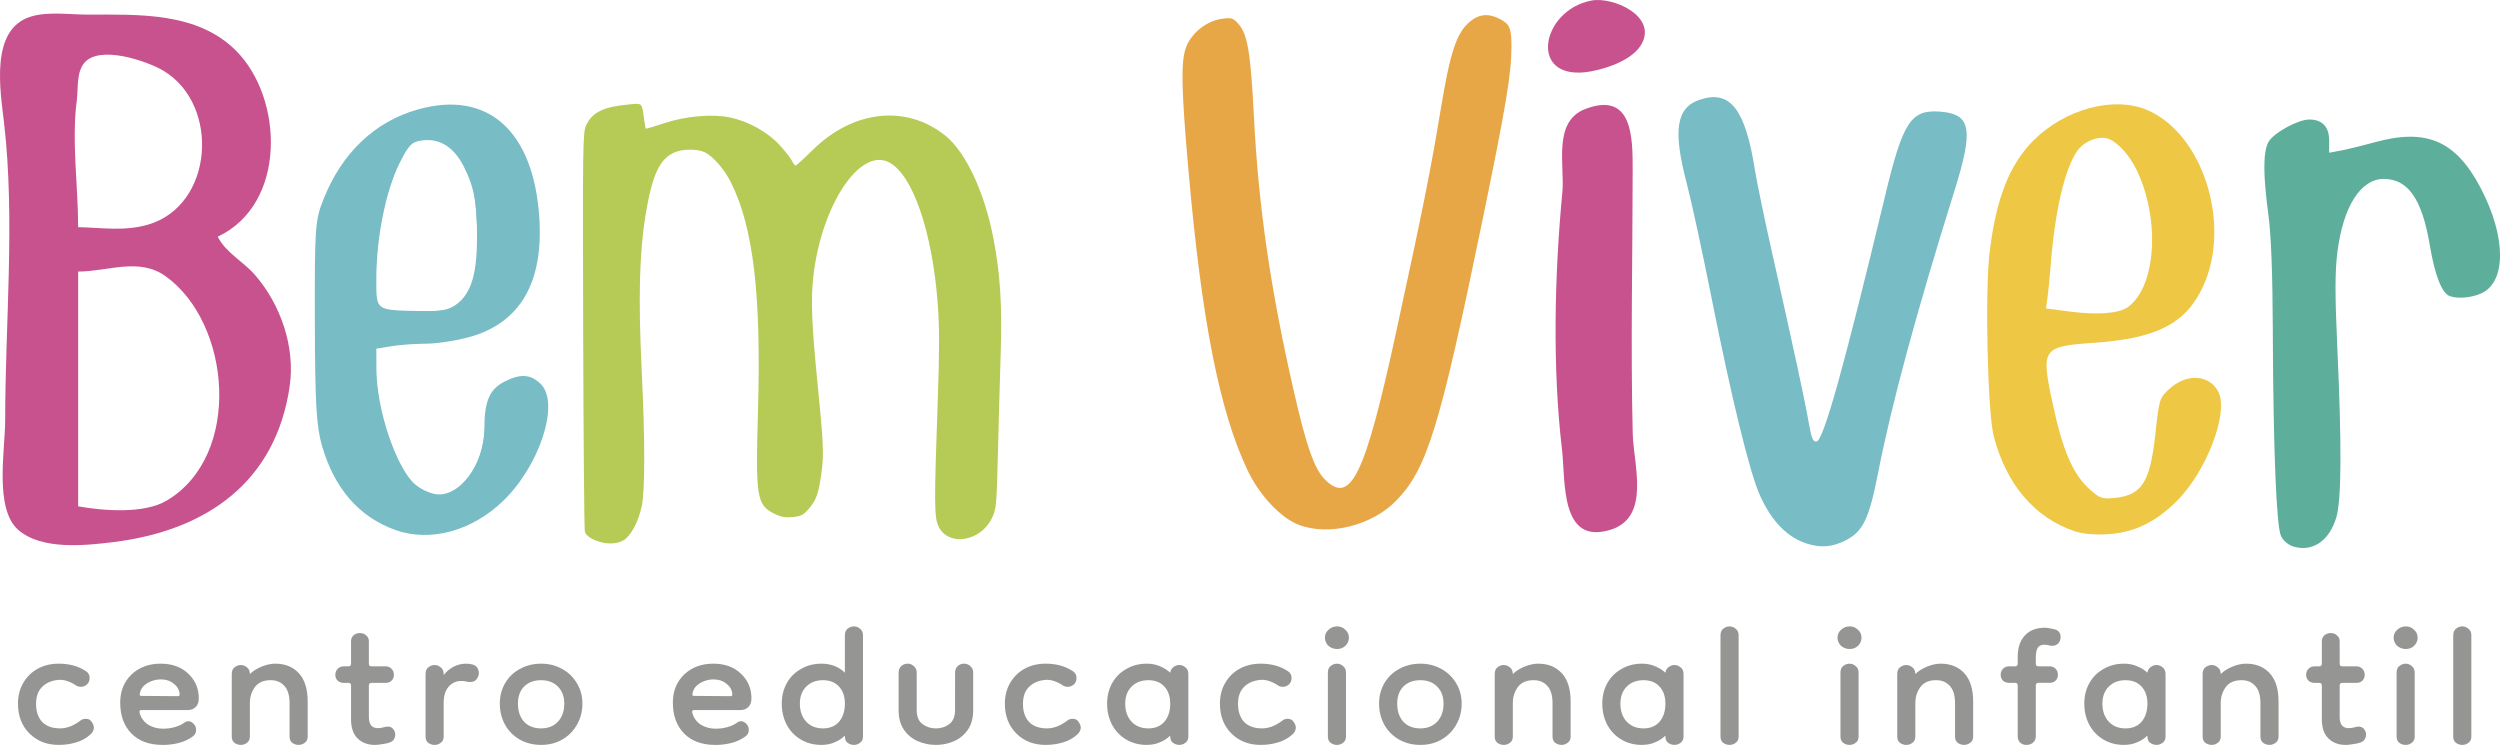 <?xml version="1.0" encoding="UTF-8"?>
<svg version="1.1" viewBox="0 0 139 41.417" xmlSpace="preserve" xmlns="http://www.w3.org/2000/svg" xmlnsSvg="http://www.w3.org/2000/svg">
<g transform="translate(-33.417 -46.531)">
<path d="m45.522 59.69c3.843-1.797 3.678-7.691 1.005-10.354-2.157-2.149-5.423-1.993-8.237-1.993-0.996 0-2.216-0.186-3.175 0.115-2.267 0.712-1.683 4.082-1.472 5.912 0.622 5.377 0.061 11.136 0.061 16.551 0 1.607-0.616 4.905 0.732 6.075 1.295 1.125 3.7 0.87 5.266 0.678 5.196-0.638 9.06-3.338 9.825-8.693 0.31-2.169-0.512-4.537-1.94-6.171-0.659-0.754-1.606-1.219-2.064-2.119m-7.761-0.529c0-2.291-0.371-4.806-0.075-7.056 0.085-0.648-0.029-1.517 0.403-2.061 0.831-1.046 3.528-0.118 4.434 0.431 3.149 1.909 2.762 7.493-0.881 8.546-1.323 0.382-2.546 0.167-3.881 0.139m0 15.522v-13.053c1.662-1e-3 3.382-0.803 4.863 0.259 3.648 2.617 4.267 9.961 0.076 12.466-1.278 0.764-3.534 0.577-4.939 0.328" fill="#c8528e"/>
<path d="m55.391 75.995c-2.006-0.715-3.393-2.312-4.073-4.686-0.313-1.094-0.385-2.337-0.396-6.896-0.013-5.264 0.013-5.629 0.486-6.817 1.027-2.577 2.851-4.308 5.248-4.981 3.885-1.09 6.431 1.185 6.747 6.026 0.235 3.606-1.068 5.838-3.866 6.623-0.732 0.205-1.825 0.375-2.429 0.376-0.604 0.001-1.473 0.065-1.932 0.14l-0.834 0.138 0.003 1.139c0.006 2.235 1.088 5.454 2.156 6.42 0.235 0.213 0.723 0.446 1.084 0.518 1.332 0.266 2.763-1.63 2.763-3.662 0-1.475 0.289-2.156 1.092-2.571 0.906-0.469 1.49-0.433 2.048 0.126 1.057 1.057-0.041 4.489-2.068 6.465-1.749 1.705-4.078 2.34-6.029 1.644zm3.465-12.587c0.764-0.601 1.076-1.651 1.084-3.643 0.008-1.939-0.157-2.83-0.734-3.97-0.536-1.058-1.294-1.555-2.235-1.465-0.648 0.062-0.814 0.221-1.351 1.294-0.744 1.486-1.279 4.141-1.279 6.345 0 1.875-0.096 1.804 2.473 1.857 1.169 0.024 1.589-0.062 2.042-0.418z" fill="#78bcc6" stroke-width=".056"/>
<path d="m55.507 75.958c-1.998-0.701-3.58-2.527-4.172-4.815-0.268-1.038-0.413-4.539-0.355-8.565 0.059-4.035 0.076-4.154 0.816-5.673 0.843-1.73 2.027-2.94 3.658-3.737 3.012-1.472 5.79-0.721 7.035 1.902 0.946 1.99 1.158 5.03 0.485 6.944-0.746 2.122-2.319 3.176-5.24 3.512-0.52 0.06-1.192 0.109-1.493 0.11-0.301 5.29e-4 -0.871 0.057-1.267 0.126l-0.72 0.125 0.063 1.349c0.096 2.053 0.785 4.397 1.683 5.722 0.377 0.557 1.308 1.133 1.829 1.133 0.479 0 1.23-0.446 1.628-0.968 0.567-0.743 0.836-1.581 0.948-2.953 0.12-1.471 0.338-1.932 1.113-2.354 1.381-0.752 2.468 0.061 2.295 1.715-0.148 1.417-1.06 3.283-2.202 4.503-1.256 1.343-2.719 2.055-4.379 2.132-0.838 0.039-1.12 0.005-1.727-0.208zm2.86-12.219c0.733-0.277 1.261-1.056 1.484-2.187 0.209-1.065 0.088-4.03-0.197-4.819-0.47-1.298-1.04-2.063-1.732-2.324-0.42-0.158-1.182-0.147-1.512 0.023-0.602 0.309-1.482 2.494-1.848 4.587-0.209 1.196-0.339 3.521-0.229 4.104 0.115 0.612 0.462 0.724 2.255 0.73 0.807 0.002 1.607-0.049 1.78-0.114z" fill="#78bcc6" stroke-width=".028"/>
<path d="m66.454 76.547c-0.296-0.135-0.48-0.3-0.52-0.47-0.034-0.144-0.076-5.193-0.093-11.219-0.029-10.415-0.021-10.977 0.172-11.376 0.344-0.71 0.942-1.004 2.313-1.138 0.834-0.081 0.773-0.14 0.91 0.876 0.032 0.237 0.073 0.445 0.091 0.462 0.018 0.017 0.479-0.119 1.025-0.302 1.178-0.395 2.664-0.525 3.653-0.319 1.016 0.212 2.099 0.814 2.757 1.535 0.317 0.347 0.629 0.746 0.693 0.886 0.064 0.14 0.151 0.255 0.193 0.255 0.042 0 0.475-0.393 0.962-0.872 2.25-2.217 5.201-2.534 7.369-0.791 1.136 0.913 2.179 3.145 2.673 5.717 0.381 1.988 0.489 3.702 0.403 6.403-0.044 1.377-0.114 3.879-0.155 5.562-0.072 2.909-0.089 3.085-0.338 3.595-0.64 1.306-2.423 1.577-2.962 0.451-0.243-0.508-0.248-1.258-0.045-6.994 0.099-2.802 0.099-4.079-7.94e-4 -5.395-0.304-4.016-1.393-7.177-2.709-7.858-1.613-0.834-3.744 2.365-4.203 6.312-0.151 1.299-0.098 2.696 0.225 5.939 0.33 3.306 0.36 3.942 0.237 4.894-0.162 1.243-0.29 1.625-0.709 2.109-0.312 0.361-0.444 0.429-0.918 0.471-0.427 0.038-0.667-0.01-1.054-0.209-0.928-0.478-1.001-0.949-0.865-5.58 0.193-6.535-0.247-10.298-1.496-12.809-0.359-0.722-0.965-1.426-1.444-1.678-0.381-0.2-1.212-0.203-1.683-6e-3 -0.841 0.351-1.262 1.26-1.631 3.519-0.337 2.062-0.401 4.639-0.213 8.509 0.194 3.994 0.194 6.785 7.94e-4 7.675-0.185 0.854-0.605 1.633-1.008 1.871-0.413 0.244-1.058 0.234-1.629-0.026z" fill="#b6ca56" stroke-width=".028"/>
<path d="m105.66 75.723c-1.014-0.372-2.207-1.635-2.88-3.048-1.55-3.256-2.547-8.303-3.277-16.588-0.402-4.556-0.437-6.065-0.161-6.874 0.268-0.787 1.095-1.483 1.928-1.623 0.601-0.102 0.71-0.07 1.023 0.293 0.493 0.573 0.664 1.62 0.843 5.149 0.252 4.967 0.913 9.524 2.199 15.169 0.718 3.148 1.156 4.398 1.75 4.993 1.429 1.429 2.221-0.206 3.944-8.139 1.532-7.054 1.927-9.026 2.487-12.417 0.527-3.195 0.884-4.278 1.612-4.89 0.527-0.444 1.042-0.492 1.686-0.16 0.546 0.282 0.64 0.513 0.64 1.557 0 1.465-0.297 3.248-1.578 9.47-2.408 11.696-3.108 13.98-4.829 15.751-1.339 1.377-3.707 1.975-5.387 1.359z" fill="#e7a746" stroke-width=".04"/>
<path d="m133.94 76.774c-1.122-0.338-2.001-1.224-2.664-2.685-0.573-1.263-1.575-5.355-2.73-11.159-0.491-2.466-1.097-5.262-1.348-6.214-0.779-2.963-0.581-4.21 0.736-4.645 1.686-0.557 2.525 0.522 3.061 3.937 0.102 0.649 0.536 2.737 0.965 4.641 1.186 5.263 1.824 8.226 2.027 9.407 0.144 0.838 0.238 1.06 0.435 1.022 0.388-0.075 1.524-4.151 3.806-13.653 0.997-4.154 1.439-4.822 3.094-4.685 1.684 0.14 1.832 0.978 0.771 4.37-2.135 6.827-3.506 11.89-4.258 15.731-0.498 2.544-0.839 3.249-1.805 3.736-0.723 0.365-1.339 0.423-2.088 0.197z" fill="#78bcc6" stroke-width=".04"/>
<path d="m148.81 76.083c-2.243-0.736-3.858-2.624-4.544-5.316-0.338-1.323-0.489-7.97-0.232-10.155 0.357-3.025 1.097-4.923 2.449-6.275 1.742-1.742 4.446-2.472 6.294-1.699 3.107 1.3 4.723 6.338 3.141 9.796-0.951 2.079-2.573 2.921-6.085 3.158-2.835 0.192-2.932 0.324-2.331 3.179 0.592 2.816 1.159 4.139 2.143 5.004 0.524 0.46 0.666 0.508 1.324 0.444 1.532-0.147 1.99-0.858 2.285-3.546 0.216-1.968 0.229-2.011 0.763-2.504 0.982-0.907 2.274-0.821 2.756 0.185 0.558 1.163-0.692 4.408-2.324 6.034-1.188 1.184-2.394 1.762-3.853 1.846-0.702 0.041-1.371-0.017-1.786-0.152zm2.935-12.49c1.569-1.16 1.788-4.938 0.443-7.663-0.384-0.779-1.02-1.479-1.518-1.672-0.532-0.207-1.357 0.102-1.751 0.655-0.699 0.981-1.255 3.368-1.484 6.366-0.053 0.692-0.134 1.515-0.18 1.829l-0.084 0.57 1.23 0.164c1.624 0.216 2.838 0.127 3.344-0.248z" fill="#eec744" stroke-width=".04"/>
<path d="m160.94 76.922c-0.287-0.085-0.571-0.321-0.696-0.579-0.261-0.538-0.435-4.867-0.459-11.447-0.012-3.173-0.093-5.286-0.249-6.45-0.295-2.202-0.295-3.437-3e-3 -4.003 0.26-0.502 1.636-1.267 2.281-1.267 0.721 0 1.105 0.406 1.105 1.168v0.679l0.669-0.125c0.368-0.069 1.198-0.272 1.845-0.452 2.887-0.801 4.522-0.101 5.904 2.529 1.446 2.752 1.443 5.281-7e-3 5.888-0.565 0.236-1.292 0.289-1.719 0.126-0.43-0.165-0.819-1.163-1.095-2.812-0.431-2.576-1.21-3.697-2.566-3.697-1.279 0-2.249 1.528-2.571 4.048-0.141 1.105-0.142 2.383-6e-3 5.348 0.249 5.433 0.231 8.452-0.056 9.42-0.387 1.304-1.317 1.94-2.376 1.626z" fill="#5daf9b" stroke-width=".04"/>
<path d="m121.9 46.562c-2.856 0.545-3.565 4.601 0 3.933 0.937-0.176 2.35-0.661 2.817-1.565 0.79-1.531-1.633-2.594-2.817-2.368m-0.352 6.034c-1.814 0.703-1.123 3.136-1.265 4.632-0.433 4.552-0.557 9.742-0.02 14.288 0.207 1.754-0.124 5.342 2.696 4.471 2.252-0.696 1.28-3.605 1.237-5.353-0.12-4.886-5e-3 -9.76-3e-3 -14.64 7e-4 -1.757 0.025-4.431-2.645-3.397" fill="#c8528e"/>
<path d="m36.682 87.948q-0.992 0-1.629-0.637-0.637-0.637-0.637-1.659 0-0.652 0.296-1.155 0.296-0.504 0.8-0.785 0.518-0.281 1.17-0.281 0.889 0 1.511 0.415 0.207 0.133 0.207 0.37 0 0.237-0.148 0.37-0.148 0.133-0.341 0.133-0.133 0-0.237-0.059-0.548-0.37-1.022-0.326-0.578 0.059-0.903 0.4-0.326 0.326-0.326 0.933 0 0.637 0.341 1.007 0.355 0.355 0.992 0.355 0.563 0 1.125-0.429 0.118-0.104 0.311-0.104 0.222 0 0.326 0.178 0.118 0.163 0.118 0.311 0 0.207-0.193 0.385-0.37 0.326-0.815 0.444-0.444 0.133-0.948 0.133z" fill="#959693" stroke-width=".278"/>
<path d="m42.455 87.948q-1.111 0-1.733-0.637-0.622-0.637-0.622-1.718 0-0.948 0.622-1.555 0.637-0.607 1.629-0.607 0.963 0 1.54 0.563 0.578 0.548 0.578 1.363 0 0.326-0.178 0.489-0.163 0.163-0.429 0.163h-2.577q-0.148 0-0.104 0.163 0.118 0.415 0.474 0.652 0.37 0.222 0.829 0.222 0.341 0 0.652-0.089 0.326-0.089 0.563-0.267 0.074-0.059 0.193-0.059 0.163 0 0.296 0.148 0.133 0.133 0.133 0.326 0 0.089-0.03 0.178-0.03 0.089-0.133 0.178-0.385 0.281-0.829 0.385-0.429 0.104-0.874 0.104zm0.859-2.71q0.089 0 0.089-0.089 0-0.341-0.311-0.592-0.296-0.252-0.74-0.252-0.385 0-0.74 0.207-0.341 0.207-0.415 0.548 0 0 0 0.015-0.015 0.059-0.015 0.104 0.015 0.044 0.133 0.044z" fill="#959693" stroke-width=".278"/>
<path d="m50.02 87.948q-0.193 0-0.355-0.118-0.148-0.118-0.148-0.341v-1.866q0-0.652-0.296-0.963-0.281-0.311-0.755-0.311-0.607 0-0.889 0.4-0.267 0.385-0.267 0.859v1.881q0 0.222-0.163 0.341-0.148 0.118-0.341 0.118-0.193 0-0.355-0.118-0.148-0.118-0.148-0.341v-3.48q0-0.252 0.148-0.37 0.163-0.133 0.355-0.133 0.193 0 0.341 0.133 0.163 0.118 0.163 0.37 0.252-0.252 0.652-0.415 0.4-0.163 0.755-0.163 0.829 0 1.318 0.533 0.489 0.533 0.489 1.57v1.955q0 0.222-0.163 0.341-0.163 0.118-0.341 0.118z" fill="#959693" stroke-width=".278"/>
<path d="m54.253 87.948q-0.578 0-0.948-0.355t-0.37-1.066v-1.881q0-0.148-0.148-0.148h-0.267q-0.193 0-0.326-0.118-0.133-0.133-0.133-0.326 0-0.207 0.133-0.341t0.326-0.133h0.267q0.148 0 0.148-0.148v-1.244q0-0.207 0.133-0.326 0.148-0.133 0.355-0.133 0.222 0 0.355 0.133 0.148 0.118 0.148 0.326v1.244q0 0.148 0.148 0.148h0.8q0.178 0 0.311 0.133 0.133 0.133 0.133 0.341 0 0.193-0.133 0.326-0.118 0.118-0.326 0.118h-0.785q-0.148 0-0.148 0.148v1.748q0 0.622 0.504 0.622 0.148 0 0.311-0.044 0.163-0.044 0.222-0.044 0.207 0 0.311 0.133 0.118 0.133 0.118 0.311 0 0.133-0.074 0.267-0.074 0.118-0.237 0.178-0.163 0.059-0.415 0.089-0.237 0.044-0.415 0.044z" fill="#959693" stroke-width=".278"/>
<path d="m58.085 85.608v1.881q0 0.222-0.163 0.341-0.148 0.118-0.341 0.118-0.193 0-0.355-0.118-0.148-0.118-0.148-0.341v-3.48q0-0.252 0.148-0.37 0.163-0.133 0.355-0.133 0.193 0 0.341 0.133 0.163 0.118 0.163 0.37v0.059q0.207-0.281 0.533-0.459 0.341-0.178 0.711-0.178 0.178 0 0.355 0.044 0.178 0.044 0.267 0.178 0.089 0.133 0.089 0.296 0 0.193-0.133 0.355-0.118 0.148-0.355 0.148-0.104 0-0.222-0.03-0.104-0.03-0.267-0.03-0.429 0-0.711 0.326-0.267 0.326-0.267 0.889z" fill="#959693" stroke-width=".278"/>
<path d="m63.503 87.948q-0.652 0-1.185-0.296-0.518-0.296-0.815-0.815-0.296-0.533-0.296-1.185 0-0.637 0.296-1.14 0.296-0.504 0.815-0.785 0.533-0.296 1.185-0.296t1.17 0.296q0.518 0.281 0.815 0.785 0.311 0.504 0.311 1.14 0 0.652-0.311 1.185-0.296 0.518-0.815 0.815t-1.17 0.296zm0-0.918q0.578 0 0.933-0.37 0.355-0.385 0.355-1.007 0-0.592-0.355-0.948t-0.933-0.355q-0.592 0-0.948 0.355-0.341 0.355-0.341 0.948 0 0.622 0.341 1.007 0.355 0.37 0.948 0.37z" fill="#959693" stroke-width=".278"/>
<path d="m73.183 87.948q-1.111 0-1.733-0.637-0.622-0.637-0.622-1.718 0-0.948 0.622-1.555 0.637-0.607 1.629-0.607 0.963 0 1.54 0.563 0.578 0.548 0.578 1.363 0 0.326-0.178 0.489-0.163 0.163-0.429 0.163h-2.577q-0.148 0-0.104 0.163 0.118 0.415 0.474 0.652 0.37 0.222 0.829 0.222 0.341 0 0.652-0.089 0.326-0.089 0.563-0.267 0.074-0.059 0.193-0.059 0.163 0 0.296 0.148 0.133 0.133 0.133 0.326 0 0.089-0.03 0.178-0.03 0.089-0.133 0.178-0.385 0.281-0.829 0.385-0.429 0.104-0.874 0.104zm0.859-2.71q0.089 0 0.089-0.089 0-0.341-0.311-0.592-0.296-0.252-0.74-0.252-0.385 0-0.74 0.207-0.341 0.207-0.415 0.548 0 0 0 0.015-0.015 0.059-0.015 0.104 0.015 0.044 0.133 0.044z" fill="#959693" stroke-width=".278"/>
<path d="m79.089 87.948q-0.637 0-1.14-0.296-0.504-0.296-0.785-0.815-0.281-0.533-0.281-1.185 0-0.637 0.281-1.14 0.281-0.504 0.785-0.785 0.504-0.296 1.14-0.296 0.415 0 0.74 0.133t0.563 0.37v-2.073q0-0.252 0.148-0.37 0.163-0.133 0.355-0.133 0.193 0 0.341 0.133 0.163 0.118 0.163 0.37v5.628q0 0.222-0.163 0.341-0.148 0.118-0.341 0.118-0.193 0-0.355-0.118-0.148-0.118-0.148-0.341v-0.059q-0.237 0.237-0.563 0.37-0.326 0.148-0.74 0.148zm0.089-0.918q0.563 0 0.889-0.37 0.326-0.385 0.326-1.007 0-0.592-0.326-0.948-0.326-0.355-0.889-0.355-0.578 0-0.933 0.355-0.355 0.355-0.355 0.948 0 0.622 0.355 1.007 0.355 0.37 0.933 0.37z" fill="#959693" stroke-width=".278"/>
<path d="m86.52 83.92q0-0.207 0.133-0.341 0.148-0.148 0.37-0.148 0.207 0 0.355 0.148 0.148 0.133 0.148 0.341v2.088q0 0.666-0.296 1.096-0.296 0.429-0.77 0.637t-1.007 0.207q-0.533 0-1.007-0.207-0.474-0.207-0.77-0.637-0.296-0.429-0.296-1.096v-2.088q0-0.207 0.133-0.341 0.148-0.148 0.37-0.148 0.207 0 0.355 0.148 0.148 0.133 0.148 0.341v2.088q0 0.548 0.326 0.785 0.326 0.237 0.74 0.237 0.429 0 0.74-0.237 0.326-0.237 0.326-0.785z" fill="#959693" stroke-width=".278"/>
<path d="m91.553 87.948q-0.992 0-1.629-0.637-0.637-0.637-0.637-1.659 0-0.652 0.296-1.155 0.296-0.504 0.8-0.785 0.518-0.281 1.17-0.281 0.889 0 1.511 0.415 0.207 0.133 0.207 0.37 0 0.237-0.148 0.37-0.148 0.133-0.341 0.133-0.133 0-0.237-0.059-0.548-0.37-1.022-0.326-0.578 0.059-0.903 0.4-0.326 0.326-0.326 0.933 0 0.637 0.341 1.007 0.355 0.355 0.992 0.355 0.563 0 1.125-0.429 0.118-0.104 0.311-0.104 0.222 0 0.326 0.178 0.118 0.163 0.118 0.311 0 0.207-0.193 0.385-0.37 0.326-0.815 0.444-0.444 0.133-0.948 0.133z" fill="#959693" stroke-width=".278"/>
<path d="m97.178 87.948q-0.637 0-1.14-0.296t-0.785-0.815q-0.281-0.533-0.281-1.185 0-0.637 0.281-1.14 0.281-0.504 0.785-0.785 0.504-0.296 1.14-0.296 0.415 0 0.74 0.148 0.326 0.133 0.563 0.355 0.03-0.207 0.178-0.311 0.148-0.118 0.326-0.118 0.193 0 0.341 0.133 0.163 0.118 0.163 0.37v3.48q0 0.222-0.163 0.341-0.148 0.118-0.341 0.118-0.193 0-0.355-0.118-0.148-0.118-0.148-0.341v-0.059q-0.237 0.237-0.563 0.37-0.326 0.148-0.74 0.148zm0.089-0.918q0.563 0 0.889-0.37 0.326-0.385 0.326-1.007 0-0.592-0.326-0.948-0.326-0.355-0.889-0.355-0.578 0-0.933 0.355t-0.355 0.948q0 0.622 0.355 1.007 0.355 0.37 0.933 0.37z" fill="#959693" stroke-width=".278"/>
<path d="m103.51 87.948q-0.992 0-1.629-0.637-0.637-0.637-0.637-1.659 0-0.652 0.296-1.155 0.296-0.504 0.8-0.785 0.518-0.281 1.17-0.281 0.889 0 1.511 0.415 0.207 0.133 0.207 0.37 0 0.237-0.148 0.37-0.148 0.133-0.341 0.133-0.133 0-0.237-0.059-0.548-0.37-1.022-0.326-0.578 0.059-0.903 0.4-0.326 0.326-0.326 0.933 0 0.637 0.341 1.007 0.355 0.355 0.992 0.355 0.563 0 1.125-0.429 0.118-0.104 0.311-0.104 0.222 0 0.326 0.178 0.118 0.163 0.118 0.311 0 0.207-0.193 0.385-0.37 0.326-0.815 0.444-0.444 0.133-0.948 0.133z" fill="#959693" stroke-width=".278"/>
<path d="m107.75 87.948q-0.193 0-0.355-0.118-0.148-0.118-0.148-0.341v-3.554q0-0.252 0.148-0.37 0.163-0.133 0.355-0.133 0.193 0 0.341 0.133 0.163 0.118 0.163 0.37v3.554q0 0.222-0.163 0.341-0.148 0.118-0.341 0.118zm0.015-5.332q-0.281 0-0.489-0.178-0.193-0.193-0.193-0.459 0-0.252 0.193-0.429 0.207-0.193 0.489-0.193 0.267 0 0.459 0.193 0.193 0.178 0.193 0.429 0 0.267-0.193 0.459-0.193 0.178-0.459 0.178z" fill="#959693" stroke-width=".278"/>
<path d="m112.39 87.948q-0.652 0-1.185-0.296-0.518-0.296-0.815-0.815-0.296-0.533-0.296-1.185 0-0.637 0.296-1.14 0.296-0.504 0.815-0.785 0.533-0.296 1.185-0.296 0.652 0 1.17 0.296 0.518 0.281 0.815 0.785 0.311 0.504 0.311 1.14 0 0.652-0.311 1.185-0.296 0.518-0.815 0.815t-1.17 0.296zm0-0.918q0.578 0 0.933-0.37 0.355-0.385 0.355-1.007 0-0.592-0.355-0.948-0.355-0.355-0.933-0.355-0.592 0-0.948 0.355-0.341 0.355-0.341 0.948 0 0.622 0.341 1.007 0.355 0.37 0.948 0.37z" fill="#959693" stroke-width=".278"/>
<path d="m120.24 87.948q-0.193 0-0.355-0.118-0.148-0.118-0.148-0.341v-1.866q0-0.652-0.296-0.963-0.281-0.311-0.755-0.311-0.607 0-0.889 0.4-0.267 0.385-0.267 0.859v1.881q0 0.222-0.163 0.341-0.148 0.118-0.341 0.118t-0.355-0.118q-0.148-0.118-0.148-0.341v-3.48q0-0.252 0.148-0.37 0.163-0.133 0.355-0.133t0.341 0.133q0.163 0.118 0.163 0.37 0.252-0.252 0.652-0.415 0.4-0.163 0.755-0.163 0.829 0 1.318 0.533 0.489 0.533 0.489 1.57v1.955q0 0.222-0.163 0.341-0.163 0.118-0.341 0.118z" fill="#959693" stroke-width=".278"/>
<path d="m124.71 87.948q-0.637 0-1.14-0.296t-0.785-0.815q-0.281-0.533-0.281-1.185 0-0.637 0.281-1.14 0.281-0.504 0.785-0.785 0.504-0.296 1.14-0.296 0.415 0 0.74 0.148 0.326 0.133 0.563 0.355 0.03-0.207 0.178-0.311 0.148-0.118 0.326-0.118 0.193 0 0.341 0.133 0.163 0.118 0.163 0.37v3.48q0 0.222-0.163 0.341-0.148 0.118-0.341 0.118t-0.355-0.118q-0.148-0.118-0.148-0.341v-0.059q-0.237 0.237-0.563 0.37-0.326 0.148-0.74 0.148zm0.089-0.918q0.563 0 0.889-0.37 0.326-0.385 0.326-1.007 0-0.592-0.326-0.948-0.326-0.355-0.889-0.355-0.578 0-0.933 0.355-0.355 0.355-0.355 0.948 0 0.622 0.355 1.007 0.355 0.37 0.933 0.37z" fill="#959693" stroke-width=".278"/>
<path d="m129.58 87.948q-0.193 0-0.355-0.118-0.148-0.118-0.148-0.341v-5.628q0-0.252 0.148-0.37 0.163-0.133 0.355-0.133t0.341 0.133q0.163 0.118 0.163 0.37v5.628q0 0.222-0.163 0.341-0.148 0.118-0.341 0.118z" fill="#959693" stroke-width=".278"/>
<path d="m136.25 87.948q-0.193 0-0.355-0.118-0.148-0.118-0.148-0.341v-3.554q0-0.252 0.148-0.37 0.163-0.133 0.355-0.133t0.341 0.133q0.163 0.118 0.163 0.37v3.554q0 0.222-0.163 0.341-0.148 0.118-0.341 0.118zm0.015-5.332q-0.281 0-0.489-0.178-0.193-0.193-0.193-0.459 0-0.252 0.193-0.429 0.207-0.193 0.489-0.193 0.267 0 0.459 0.193 0.193 0.178 0.193 0.429 0 0.267-0.193 0.459-0.193 0.178-0.459 0.178z" fill="#959693" stroke-width=".278"/>
<path d="m142.62 87.948q-0.193 0-0.355-0.118-0.148-0.118-0.148-0.341v-1.866q0-0.652-0.296-0.963-0.281-0.311-0.755-0.311-0.607 0-0.889 0.4-0.267 0.385-0.267 0.859v1.881q0 0.222-0.163 0.341-0.148 0.118-0.341 0.118-0.193 0-0.355-0.118-0.148-0.118-0.148-0.341v-3.48q0-0.252 0.148-0.37 0.163-0.133 0.355-0.133 0.193 0 0.341 0.133 0.163 0.118 0.163 0.37 0.252-0.252 0.652-0.415 0.4-0.163 0.755-0.163 0.829 0 1.318 0.533 0.489 0.533 0.489 1.57v1.955q0 0.222-0.163 0.341-0.163 0.118-0.341 0.118z" fill="#959693" stroke-width=".278"/>
<path d="m146.09 87.948q-0.222 0-0.355-0.133t-0.133-0.341v-2.829q0-0.148-0.148-0.148h-0.341q-0.193 0-0.326-0.118-0.133-0.133-0.133-0.326 0-0.207 0.133-0.341t0.326-0.133h0.341q0.148 0 0.148-0.148v-0.385q0-0.74 0.385-1.17 0.4-0.444 1.125-0.444 0.163 0 0.326 0.044 0.178 0.03 0.267 0.059 0.281 0.104 0.281 0.415 0 0.237-0.148 0.37-0.133 0.118-0.326 0.118-0.104 0-0.193-0.03-0.089-0.03-0.252-0.03-0.252 0-0.355 0.178-0.104 0.178-0.104 0.518v0.355q0 0.148 0.148 0.148h0.637q0.178 0 0.311 0.133 0.133 0.133 0.133 0.341 0 0.193-0.133 0.326-0.118 0.118-0.326 0.118h-0.622q-0.148 0-0.148 0.148v2.829q0 0.207-0.148 0.341t-0.37 0.133z" fill="#959693" stroke-width=".278"/>
<path d="m151.51 87.948q-0.637 0-1.14-0.296-0.504-0.296-0.785-0.815-0.281-0.533-0.281-1.185 0-0.637 0.281-1.14 0.281-0.504 0.785-0.785 0.504-0.296 1.14-0.296 0.415 0 0.74 0.148 0.326 0.133 0.563 0.355 0.03-0.207 0.178-0.311 0.148-0.118 0.326-0.118 0.193 0 0.341 0.133 0.163 0.118 0.163 0.37v3.48q0 0.222-0.163 0.341-0.148 0.118-0.341 0.118-0.193 0-0.355-0.118-0.148-0.118-0.148-0.341v-0.059q-0.237 0.237-0.563 0.37-0.326 0.148-0.74 0.148zm0.089-0.918q0.563 0 0.889-0.37 0.326-0.385 0.326-1.007 0-0.592-0.326-0.948-0.326-0.355-0.889-0.355-0.578 0-0.933 0.355-0.355 0.355-0.355 0.948 0 0.622 0.355 1.007 0.355 0.37 0.933 0.37z" fill="#959693" stroke-width=".278"/>
<path d="m159.6 87.948q-0.193 0-0.355-0.118-0.148-0.118-0.148-0.341v-1.866q0-0.652-0.296-0.963-0.281-0.311-0.755-0.311-0.607 0-0.889 0.4-0.267 0.385-0.267 0.859v1.881q0 0.222-0.163 0.341-0.148 0.118-0.341 0.118-0.193 0-0.355-0.118-0.148-0.118-0.148-0.341v-3.48q0-0.252 0.148-0.37 0.163-0.133 0.355-0.133 0.193 0 0.341 0.133 0.163 0.118 0.163 0.37 0.252-0.252 0.652-0.415 0.4-0.163 0.755-0.163 0.829 0 1.318 0.533t0.489 1.57v1.955q0 0.222-0.163 0.341-0.163 0.118-0.341 0.118z" fill="#959693" stroke-width=".278"/>
<path d="m163.83 87.948q-0.578 0-0.948-0.355-0.37-0.355-0.37-1.066v-1.881q0-0.148-0.148-0.148h-0.267q-0.193 0-0.326-0.118-0.133-0.133-0.133-0.326 0-0.207 0.133-0.341t0.326-0.133h0.267q0.148 0 0.148-0.148v-1.244q0-0.207 0.133-0.326 0.148-0.133 0.355-0.133 0.222 0 0.355 0.133 0.148 0.118 0.148 0.326v1.244q0 0.148 0.148 0.148h0.8q0.178 0 0.311 0.133t0.133 0.341q0 0.193-0.133 0.326-0.118 0.118-0.326 0.118h-0.785q-0.148 0-0.148 0.148v1.748q0 0.622 0.504 0.622 0.148 0 0.311-0.044 0.163-0.044 0.222-0.044 0.207 0 0.311 0.133 0.118 0.133 0.118 0.311 0 0.133-0.074 0.267-0.074 0.118-0.237 0.178-0.163 0.059-0.415 0.089-0.237 0.044-0.415 0.044z" fill="#959693" stroke-width=".278"/>
<path d="m167.17 87.948q-0.193 0-0.355-0.118-0.148-0.118-0.148-0.341v-3.554q0-0.252 0.148-0.37 0.163-0.133 0.355-0.133 0.193 0 0.341 0.133 0.163 0.118 0.163 0.37v3.554q0 0.222-0.163 0.341-0.148 0.118-0.341 0.118zm0.015-5.332q-0.281 0-0.489-0.178-0.193-0.193-0.193-0.459 0-0.252 0.193-0.429 0.207-0.193 0.489-0.193 0.267 0 0.459 0.193 0.193 0.178 0.193 0.429 0 0.267-0.193 0.459-0.193 0.178-0.459 0.178z" fill="#959693" stroke-width=".278"/>
<path d="m170.32 87.948q-0.193 0-0.355-0.118-0.148-0.118-0.148-0.341v-5.628q0-0.252 0.148-0.37 0.163-0.133 0.355-0.133t0.341 0.133q0.163 0.118 0.163 0.37v5.628q0 0.222-0.163 0.341-0.148 0.118-0.341 0.118z" fill="#959693" stroke-width=".278"/>
</g>
</svg>
